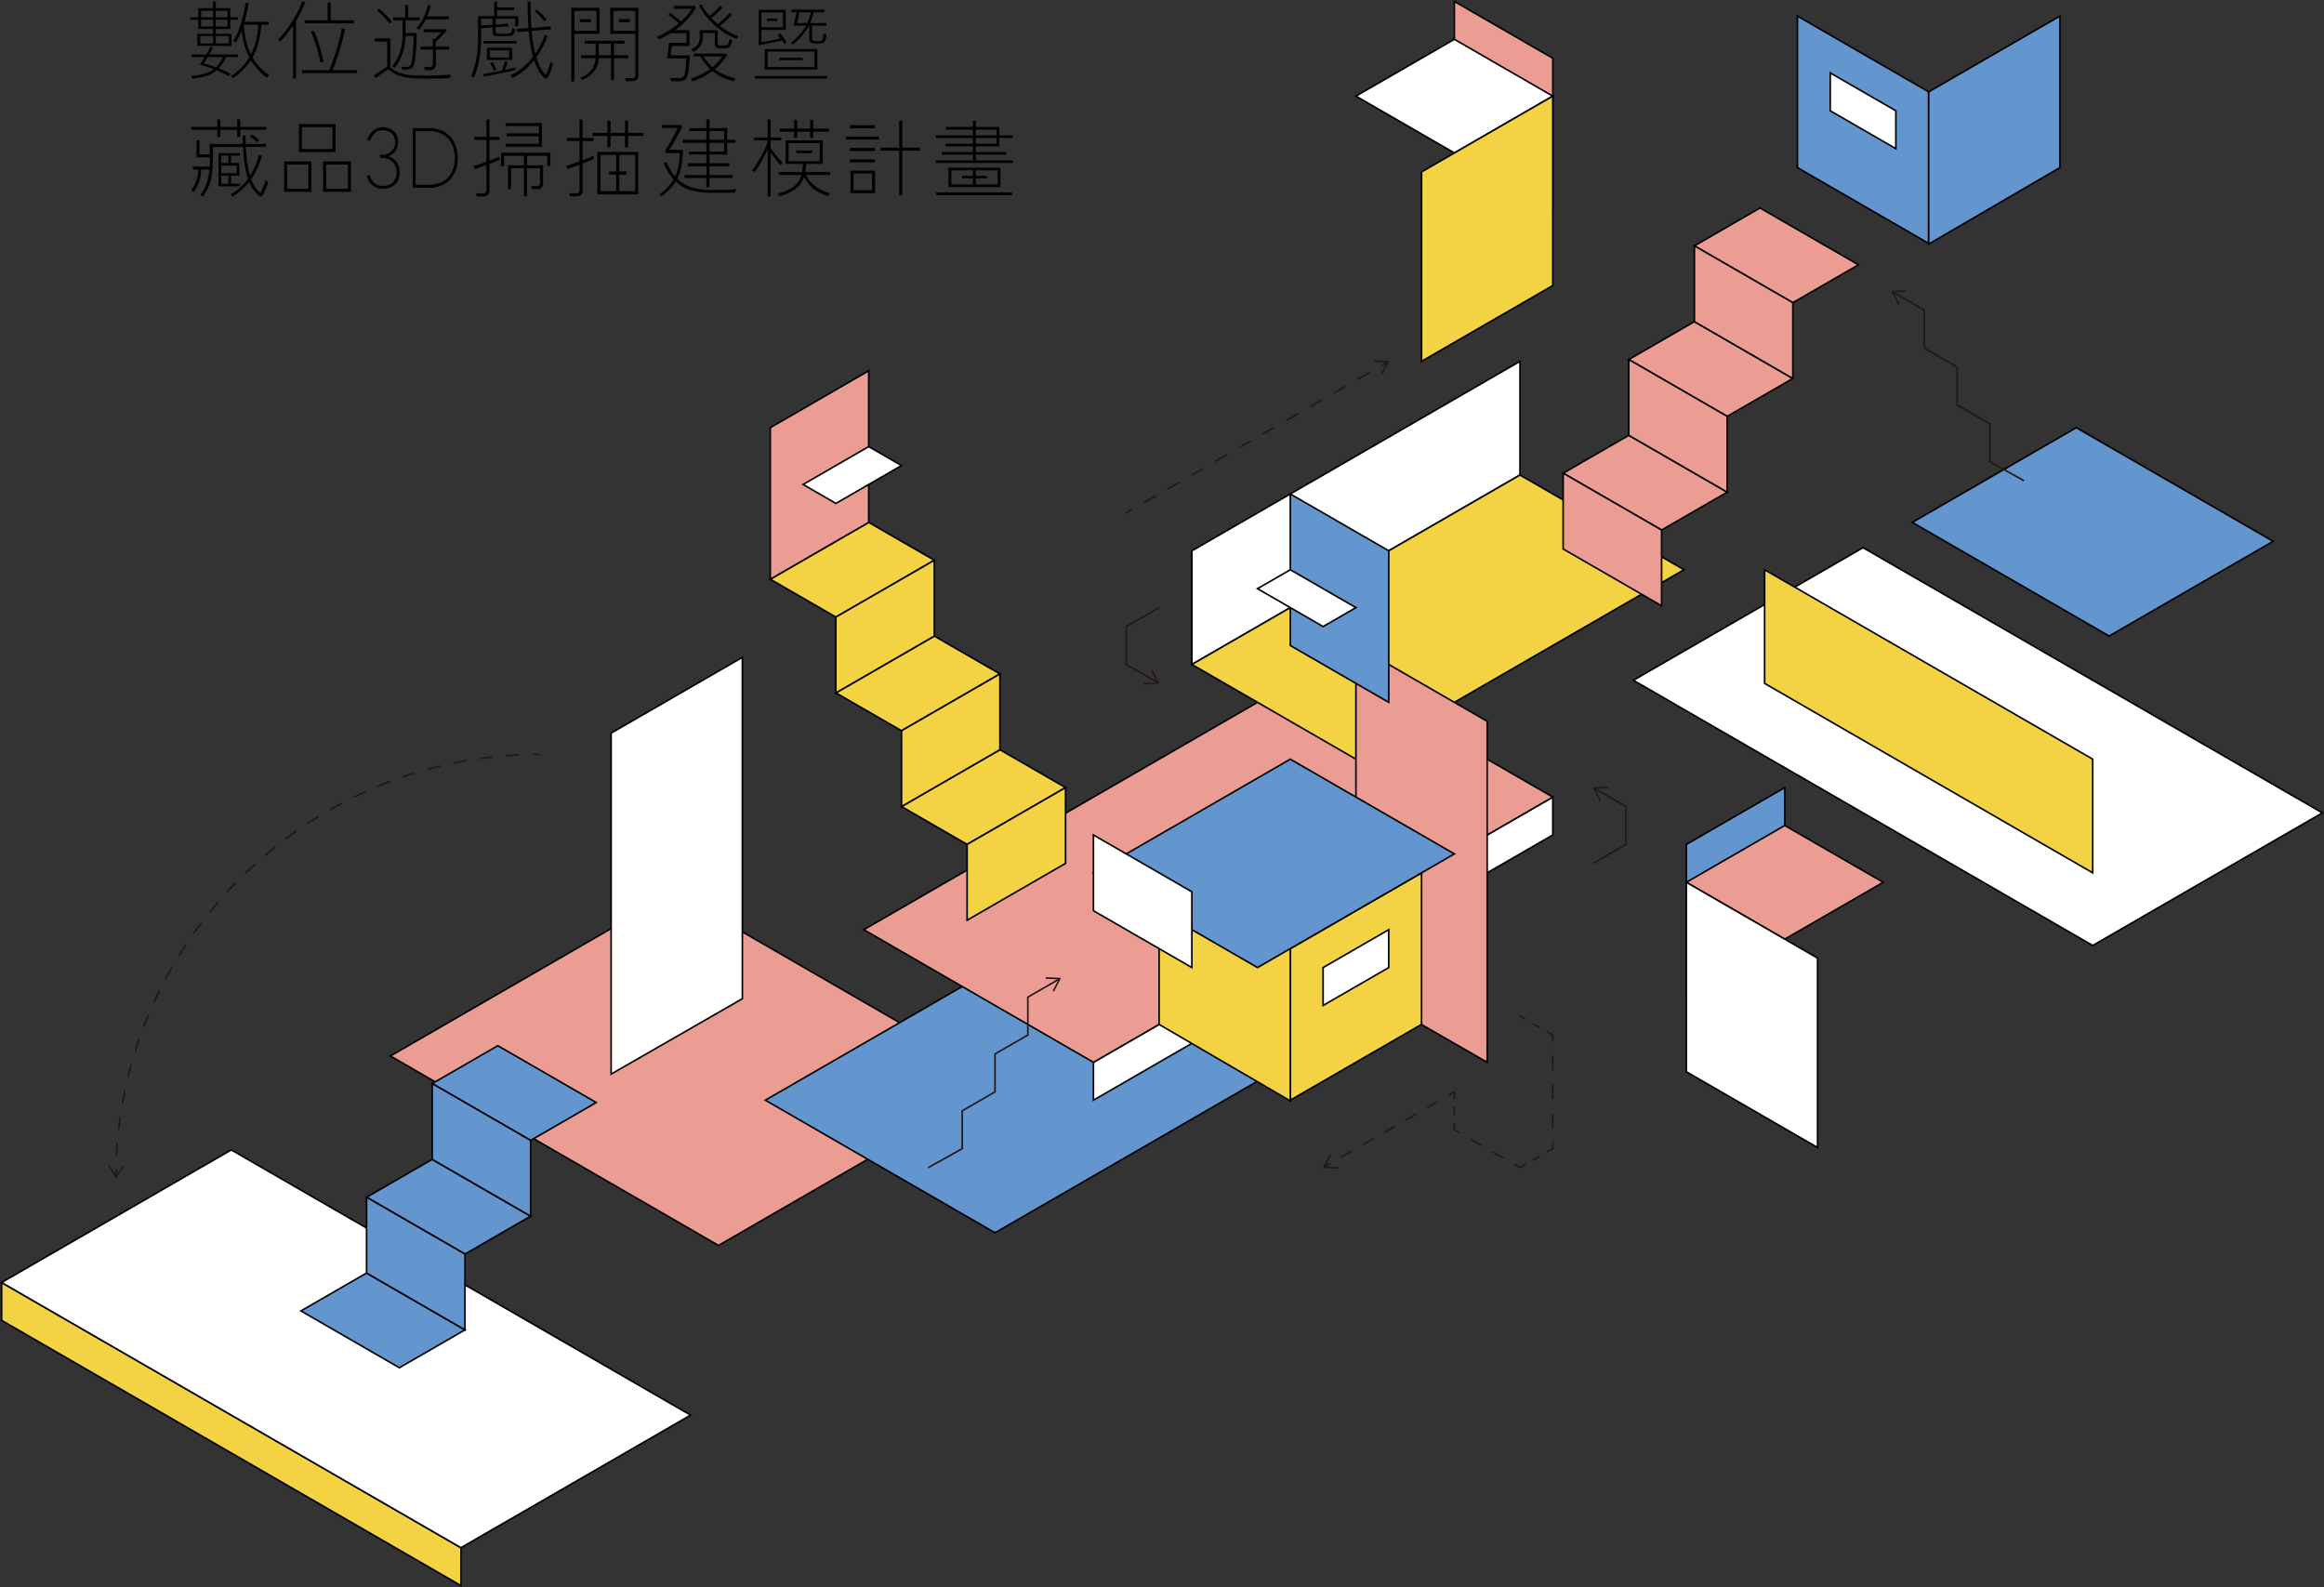 <svg xmlns="http://www.w3.org/2000/svg" viewBox="0 0 1442 984.6"><rect x="0" y="0" width="1442" height="984.6" fill="#333333" stroke="none"/><defs><style>.cls-1{fill:#ec9d93;}.cls-1,.cls-2,.cls-3,.cls-4{stroke:#000;}.cls-1,.cls-10,.cls-11,.cls-12,.cls-13,.cls-2,.cls-3,.cls-4,.cls-5,.cls-6,.cls-8,.cls-9{stroke-miterlimit:10;}.cls-2{fill:#6395ce;}.cls-3{fill:#fff;}.cls-4{fill:#f3d344;}.cls-10,.cls-11,.cls-12,.cls-13,.cls-14,.cls-5,.cls-6,.cls-8,.cls-9{fill:none;}.cls-10,.cls-11,.cls-12,.cls-13,.cls-5,.cls-6,.cls-8,.cls-9{stroke:#231815;}.cls-6{stroke-dasharray:8.51 8.51;}.cls-7{fill:#231815;}.cls-8{stroke-dasharray:5.09 5.09;}.cls-9{stroke-dasharray:8.9 8.9;}.cls-10{stroke-dasharray:7.75 7.75;}.cls-11{stroke-dasharray:5.09 5.09;}.cls-12{stroke-dasharray:7.69 7.69;}.cls-13{stroke-dasharray:8.23 8.23;}</style></defs><g id="圖層_2" data-name="圖層 2"><g id="content"><polygon class="cls-1" points="535.96 671.53 535.96 624.52 474.88 659.78 474.88 706.79 535.96 671.53"/><polygon class="cls-1" points="445.82 772.69 621.71 671.14 418.13 553.61 242.24 655.16 445.82 772.69"/><polygon class="cls-2" points="617.39 764.84 474.88 682.57 759.9 518.02 902.4 600.29 617.39 764.84"/><polygon class="cls-3" points="678.46 659.06 678.46 682.57 963.48 518.02 963.48 494.51 678.46 659.06"/><polygon class="cls-3" points="739.54 412.24 739.54 341.72 943.12 224.18 943.12 294.7 739.54 412.24"/><polygon class="cls-1" points="678.46 659.06 535.96 576.79 820.97 412.24 963.48 494.51 678.46 659.06"/><polygon class="cls-4" points="841.33 471 739.54 412.24 943.12 294.7 1044.91 353.47 841.33 471"/><polygon class="cls-1" points="841.33 400.48 841.33 612.27 922.76 659.06 922.76 447.5 841.33 400.48"/><polygon class="cls-4" points="620.44 465.13 559.37 500.39 600.08 523.89 661.16 488.63 620.44 465.13"/><polygon class="cls-4" points="600.08 523.89 600.08 570.91 661.16 535.65 661.16 488.63 600.08 523.89"/><polygon class="cls-4" points="579.73 394.61 518.65 429.87 559.37 453.37 620.44 418.11 579.73 394.61"/><polygon class="cls-4" points="559.37 453.37 559.37 500.39 620.44 465.13 620.44 418.11 559.37 453.37"/><polygon class="cls-4" points="539.01 324.09 477.94 359.35 518.65 382.85 579.73 347.59 539.01 324.09"/><polygon class="cls-4" points="518.65 382.85 518.65 429.87 579.73 394.61 579.73 347.59 518.65 382.85"/><polygon class="cls-2" points="800.61 306.46 861.69 341.72 861.69 435.74 800.61 400.48 800.61 306.46"/><polygon class="cls-4" points="800.61 682.57 882.05 635.55 882.05 541.52 800.61 588.54 800.61 682.57"/><polygon class="cls-4" points="800.61 588.54 719.18 541.52 719.18 635.55 800.61 683.02 800.61 588.54"/><polygon class="cls-2" points="678.46 541.52 800.61 471 902.4 529.77 780.25 600.29 678.46 541.52"/><polygon class="cls-3" points="861.69 576.79 861.69 600.29 820.97 623.8 820.97 600.29 861.69 576.79"/><polygon class="cls-3" points="780.25 365.22 800.61 353.47 841.33 376.98 820.97 388.73 780.25 365.22"/><polygon class="cls-3" points="678.46 565.03 678.46 518.02 739.54 553.28 739.54 600.29 678.46 565.03"/><polygon class="cls-1" points="963.48 36.13 963.48 130.15 902.4 94.89 902.4 0.87 963.48 36.13"/><polygon class="cls-3" points="902.4 24.37 841.33 59.63 902.4 94.89 963.48 59.63 902.4 24.37"/><polygon class="cls-4" points="882.05 224.18 963.48 177.17 963.48 59.63 882.05 106.65 882.05 224.18"/><line class="cls-5" x1="698.82" y1="318.21" x2="702.39" y2="316.15"/><line class="cls-6" x1="709.76" y1="311.9" x2="853.39" y2="228.97"/><line class="cls-5" x1="857.08" y1="226.84" x2="860.65" y2="224.78"/><path class="cls-7" d="M857.13,232.36a.5.5,0,0,1-.21-.68l3.53-6.78-7.64-.34a.5.5,0,0,1-.48-.52.51.51,0,0,1,.52-.48l8.43.37a.5.5,0,0,1,.42.73l-3.9,7.48a.48.48,0,0,1-.19.21A.51.51,0,0,1,857.13,232.36Z"/><polyline class="cls-5" points="719.18 376.98 698.82 388.73 698.82 412.24 718.14 423.39"/><path class="cls-7" d="M709.82,424.13a.5.5,0,0,1,.48-.52l7.64-.33-3.53-6.79a.49.49,0,0,1,.21-.67.51.51,0,0,1,.68.21l3.89,7.48a.48.48,0,0,1,0,.48.51.51,0,0,1-.41.25l-8.43.37a.5.5,0,0,1-.27-.07A.5.5,0,0,1,709.82,424.13Z"/><polyline class="cls-5" points="988.48 535.65 1008.84 523.89 1008.84 500.39 989.52 489.24"/><path class="cls-7" d="M997.84,488.5a.5.5,0,0,1-.48.52l-7.64.33,3.53,6.78a.5.5,0,0,1-.89.47l-3.89-7.48a.5.5,0,0,1,0-.49.48.48,0,0,1,.41-.24l8.43-.37a.49.49,0,0,1,.27.06A.53.53,0,0,1,997.84,488.5Z"/><line class="cls-5" x1="943.12" y1="630.39" x2="946.69" y2="632.45"/><line class="cls-8" x1="951.1" y1="635" x2="957.71" y2="638.81"/><polyline class="cls-5" points="959.91 640.09 963.48 642.15 963.48 646.27"/><line class="cls-9" x1="963.48" y1="655.16" x2="963.48" y2="704.1"/><polyline class="cls-5" points="963.48 708.55 963.48 712.67 959.91 714.73"/><line class="cls-8" x1="955.5" y1="717.27" x2="948.89" y2="721.09"/><polyline class="cls-5" points="946.69 722.36 943.12 724.42 939.55 722.36"/><line class="cls-10" x1="932.84" y1="718.48" x2="909.33" y2="704.91"/><polyline class="cls-5" points="905.97 702.97 902.4 700.91 902.4 696.79"/><line class="cls-11" x1="902.4" y1="691.7" x2="902.4" y2="684.07"/><polyline class="cls-5" points="902.4 681.53 902.4 677.41 898.84 679.47"/><line class="cls-12" x1="892.18" y1="683.31" x2="828.91" y2="719.84"/><line class="cls-5" x1="825.58" y1="721.76" x2="822.01" y2="723.82"/><path class="cls-7" d="M825.53,716.25a.49.49,0,0,1,.21.67l-3.53,6.79,7.64.33a.5.5,0,0,1,.48.52.51.51,0,0,1-.52.48l-8.43-.37a.5.5,0,0,1-.42-.73l3.9-7.48a.41.41,0,0,1,.19-.2A.46.46,0,0,1,825.53,716.25Z"/><polyline class="cls-5" points="575.9 724.42 597.03 712.67 597.03 689.16 617.39 677.41 617.39 653.9 637.75 642.15 637.75 618.64 657.06 607.49"/><path class="cls-7" d="M653.55,615.06a.5.5,0,0,1-.22-.67l3.54-6.79-7.65-.33a.5.5,0,0,1,0-1l8.42.37a.5.5,0,0,1,.42.25.54.54,0,0,1,0,.48l-3.9,7.48a.52.52,0,0,1-.19.2A.51.51,0,0,1,653.55,615.06Z"/><polygon class="cls-3" points="1298.49 586.6 1441 504.32 1155.98 339.78 1013.48 422.05 1298.49 586.6"/><polygon class="cls-4" points="1298.49 541.52 1298.49 471 1094.91 353.47 1094.91 423.99 1298.49 541.52"/><polygon class="cls-4" points="286.01 960.23 286.01 983.74 1 819.19 1 795.68 286.01 960.23"/><polygon class="cls-3" points="286.01 960.23 428.52 877.96 143.51 713.41 1 795.68 286.01 960.23"/><polygon class="cls-3" points="460.63 407.82 460.63 619.61 379.2 666.39 379.2 454.83 460.63 407.82"/><polygon class="cls-1" points="1010.63 270.07 1071.7 305.33 1030.99 328.84 969.91 293.58 1010.63 270.07"/><polygon class="cls-1" points="1030.99 328.84 1030.99 375.85 969.91 340.59 969.91 293.58 1030.99 328.84"/><polygon class="cls-1" points="1051.35 199.55 1112.42 234.81 1071.7 258.32 1010.63 223.06 1051.35 199.55"/><polygon class="cls-1" points="1071.7 258.32 1071.7 305.33 1010.63 270.07 1010.63 223.06 1071.7 258.32"/><polygon class="cls-1" points="1092.06 129.03 1153.14 164.29 1112.42 187.79 1051.35 152.53 1092.06 129.03"/><polygon class="cls-1" points="1112.42 187.79 1112.42 234.81 1051.35 199.55 1051.35 152.53 1112.42 187.79"/><polygon class="cls-2" points="227.45 789.81 288.52 825.07 247.8 848.57 186.73 813.31 227.45 789.81"/><polygon class="cls-2" points="268.16 719.28 329.24 754.55 288.52 778.05 227.45 742.79 268.16 719.28"/><polygon class="cls-2" points="288.52 778.05 288.52 825.07 227.45 789.81 227.45 742.79 288.52 778.05"/><polygon class="cls-2" points="308.88 648.76 369.95 684.02 329.24 707.53 268.16 672.27 308.88 648.76"/><polygon class="cls-2" points="329.24 707.53 329.24 754.55 268.16 719.28 268.16 672.27 329.24 707.53"/><polygon class="cls-2" points="1410.46 335.84 1288.31 265.32 1186.52 324.09 1308.67 394.61 1410.46 335.84"/><polygon class="cls-2" points="1196.7 151.01 1115.27 103.99 1115.27 9.96 1196.7 56.98 1196.7 151.01"/><polygon class="cls-2" points="1196.7 56.98 1278.13 9.96 1278.13 103.99 1196.7 151.46 1196.7 56.98"/><polygon class="cls-3" points="1135.63 45.23 1135.63 68.73 1176.34 92.24 1176.34 68.73 1135.63 45.23"/><polygon class="cls-1" points="539.01 230.06 477.94 265.32 477.94 359.35 539.01 324.09 539.01 230.06"/><polygon class="cls-3" points="559.37 288.83 539.01 277.07 498.29 300.58 518.65 312.33 559.37 288.83"/><polygon class="cls-2" points="1046.34 523.89 1046.34 617.92 1107.41 582.66 1107.41 488.63 1046.34 523.89"/><polygon class="cls-1" points="1107.41 512.14 1168.48 547.4 1107.41 582.66 1046.34 547.4 1107.41 512.14"/><polygon class="cls-3" points="1127.77 711.95 1046.34 664.94 1046.34 547.4 1127.77 594.42 1127.77 711.95"/><polyline class="cls-5" points="1255.84 298.24 1234.71 286.49 1234.71 262.98 1214.35 251.23 1214.35 227.72 1193.99 215.97 1193.99 192.46 1174.68 181.31"/><path class="cls-7" d="M1183,180.57a.5.5,0,0,1-.48.52l-7.64.33,3.53,6.79a.5.5,0,0,1-.21.67.51.51,0,0,1-.68-.21l-3.89-7.48a.48.48,0,0,1,0-.48.49.49,0,0,1,.41-.25l8.42-.37a.53.53,0,0,1,.28.07A.5.5,0,0,1,1183,180.57Z"/><path class="cls-5" d="M72,729.61c0-1.38,0-2.75,0-4.12"/><path class="cls-13" d="M72.29,717.26c6.91-136.12,117.4-244.9,254.21-249.11"/><path class="cls-5" d="M330.62,468.05c1.37,0,2.74,0,4.12,0"/><path class="cls-7" d="M77,722.9a.51.51,0,0,0-.7.13L72,729.38,68,722.83a.49.49,0,0,0-.69-.17.5.5,0,0,0-.17.68l4.35,7.23a.51.51,0,0,0,.42.24.47.47,0,0,0,.42-.22l4.71-7a.43.43,0,0,0,.09-.26A.5.5,0,0,0,77,722.9Z"/><path d="M122.45,28.44V21h9.7V18H123V12.2h-4.85V10.72H123V5.08h9.17V1h1.74V5.08h9v5.64h4.64V12.2H142.9V18h-9V21h9.75v7.49Zm-3.22,20.29-.52-1.68a32.55,32.55,0,0,0,8-1.27,20.1,20.1,0,0,0,5.9-2.84c-1.3-.5-2.67-1-4.11-1.45s-3-.94-4.64-1.4c.49-.63,1-1.35,1.53-2.16s1.06-1.65,1.58-2.53h-8.22V33.82h9.17a43.23,43.23,0,0,0,2.53-4.8l1.69.58c-.28.56-.63,1.21-1,1.95s-.82,1.49-1.24,2.27h17.77V35.4h-7.43a25.09,25.09,0,0,1-4.48,7c1.26.49,2.49,1,3.68,1.55s2.38,1.14,3.54,1.77l-1.11,1.53c-1.19-.71-2.41-1.35-3.64-1.93s-2.49-1.15-3.79-1.71a18.65,18.65,0,0,1-6.22,3.45A37.14,37.14,0,0,1,119.23,48.73Zm5-21.77h8V22.38h-8Zm.53-16.24h7.43v-4h-7.43Zm0,5.75h7.43V12.2h-7.43ZM134,41.77a19.11,19.11,0,0,0,4.37-6.37h-9.44c-.45.77-.89,1.49-1.31,2.16s-.79,1.25-1.11,1.74c1.33.38,2.63.78,3.87,1.18S132.84,41.32,134,41.77Zm-.11-31.05h7.27v-4h-7.27Zm0,5.75h7.27V12.2h-7.27Zm0,10.49H142V22.38h-8.07Zm10.75,21.51-1.26-1.42a34.25,34.25,0,0,0,6.54-5.22,33.25,33.25,0,0,0,4.74-6.22,41.22,41.22,0,0,1-3.11-8A51.51,51.51,0,0,1,150,18.79c-.49,1.3-1,2.57-1.64,3.8s-1.24,2.46-2,3.69l-1.63-.9a39.9,39.9,0,0,0,3.74-7.8A76.92,76.92,0,0,0,151,9.12q1-4.2,1.45-7.57l1.74.32q-.48,3-1.08,5.93t-1.45,5.72h15v1.84h-4.53a60.78,60.78,0,0,1-1.74,11.05,39.16,39.16,0,0,1-3.69,9.2,32.74,32.74,0,0,0,4.48,6.09,31.28,31.28,0,0,0,5.8,4.87l-1.37,1.69A40.39,40.39,0,0,1,160,43.15a37.8,37.8,0,0,1-4.32-5.8A39.42,39.42,0,0,1,144.64,48.47Zm11.08-14.76a36.56,36.56,0,0,0,3.21-8.83,57.88,57.88,0,0,0,1.32-9.52h-9A51.24,51.24,0,0,0,152.6,25,41.21,41.21,0,0,0,155.72,33.71Z"/><path d="M181.79,48.73V15.84q-1.95,2.89-4,5.51a41.27,41.27,0,0,1-4,4.45,6.7,6.7,0,0,0-.66-.66,5,5,0,0,0-.71-.55,28.76,28.76,0,0,0,3.45-3.69c1.22-1.51,2.43-3.16,3.64-4.93s2.35-3.59,3.43-5.43,2-3.6,2.79-5.27a28.23,28.23,0,0,0,1.71-4.4l1.9.68a52.9,52.9,0,0,1-2.42,5.51q-1.49,2.93-3.22,5.83V48.73Zm5.59-3.32v-1.9h16.93q1.51-3.69,3.05-8.17t2.77-9.12q1.25-4.63,1.92-8.7l2.06.48q-.59,3-1.45,6.3t-1.92,6.77c-.71,2.29-1.43,4.49-2.17,6.62s-1.45,4.07-2.16,5.82H221.6v1.9ZM189,14.47v-1.9h14.29v-11h1.9v11h14.44v1.9Zm9.86,24.35q-1.15-5.48-2.61-10.28a69.56,69.56,0,0,0-3.29-8.85l1.84-.64q1.8,4.27,3.32,9.2t2.59,10.1Z"/><path d="M262.76,48.73a77.28,77.28,0,0,1-9.14-.47,26.51,26.51,0,0,1-7.07-1.77,19.15,19.15,0,0,1-5.61-3.61c-.57.42-1.36,1-2.37,1.66s-2,1.39-3,2.11-1.8,1.33-2.4,1.82l-1.21-1.84,2.43-1.43c1.05-.63,2.13-1.3,3.24-2s2-1.3,2.61-1.79V25.75h-7.8V23.8h9.75v18A20.54,20.54,0,0,0,247.5,45a24.21,24.21,0,0,0,6.43,1.5,82.16,82.16,0,0,0,8.83.4q5.64,0,9.6-.19c2.63-.12,5.06-.25,7.27-.39l-.58,2.11Q275,48.74,262.76,48.73Zm-21-34a30.45,30.45,0,0,0-2.22-2.77c-.91-1-1.86-2-2.84-3a23.61,23.61,0,0,0-2.74-2.35l1.31-1.16a31.4,31.4,0,0,1,2.82,2.45c1,1,2,1.93,2.88,2.9s1.66,1.84,2.26,2.61Zm7.8,28.52a3.69,3.69,0,0,0-.26-.92c-.14-.34-.25-.61-.32-.82h2.48a6.72,6.72,0,0,0,2.4-.32,2,2,0,0,0,1.1-1.21,13.6,13.6,0,0,0,.61-2.53c.17-.95.34-2.28.5-4s.3-3.55.42-5.54.19-3.84.19-5.56h-5.06a36.16,36.16,0,0,1-2.09,11.47,26.32,26.32,0,0,1-4.77,8.35l-1.42-1.21A25.88,25.88,0,0,0,248,32.87a35.29,35.29,0,0,0,1.76-12.08V12.62h-5.8V10.83h7.43V3.08h1.9v7.75h7.12v1.79h-8.75v7.91h6.9q0,3.27-.18,6.59c-.12,2.21-.27,4.24-.45,6.06s-.35,3.31-.52,4.43a12.78,12.78,0,0,1-1,3.43,3.33,3.33,0,0,1-1.79,1.68,8.88,8.88,0,0,1-3.25.48ZM260,18.53l-1.53-1.11a22,22,0,0,0,3.06-4.11A35.29,35.29,0,0,0,264,8.17a29.71,29.71,0,0,0,1.53-5.09l1.74.42c-.24,1.06-.55,2.15-.92,3.3s-.8,2.27-1.29,3.4h13.39V12H264.19A36.52,36.52,0,0,1,260,18.53Zm3.64,24.93a5.23,5.23,0,0,0-.27-1c-.14-.39-.24-.69-.31-.9h3.42a2.37,2.37,0,0,0,1.64-.44,2,2,0,0,0,.47-1.45V30.76H261V28.91h7.54V24.22h1.16c.56-.49,1.25-1.17,2.06-2s1.49-1.61,2.05-2.24h-11V18.16h13.87l.63.63q-.84,1-2.13,2.37c-.86.92-1.72,1.79-2.56,2.64s-1.56,1.54-2.16,2.11v3h8.22v1.85h-8.22v8.91a3.86,3.86,0,0,1-.95,2.84,4.16,4.16,0,0,1-3.06,1Z"/><path d="M294,48.11l-1.74-.89a45.47,45.47,0,0,0,3.17-10.12,74.32,74.32,0,0,0,1.21-14.55V10h10V1h1.9V4.62H319V6.26H308.52V10h13.07v6.22h-1.9V11.58H307.57v3.64l7.64-.53.11,1.69-7.75.47v2.48a1.54,1.54,0,0,0,.37,1.24,3.28,3.28,0,0,0,1.74.29h4.48a8.06,8.06,0,0,0,2.13-.21,1.65,1.65,0,0,0,1.06-1,10.31,10.31,0,0,0,.6-2.29l1.74.95a8,8,0,0,1-1,2.82,2.65,2.65,0,0,1-1.6,1.11,13.15,13.15,0,0,1-2.75.23h-4.85c-1.68,0-2.74-.2-3.16-.6a3.39,3.39,0,0,1-.63-2.4V17l-7.17.48v5.06a78.89,78.89,0,0,1-1.21,14.73A47.41,47.41,0,0,1,294,48.11ZM298.5,15.8l7.17-.48V11.58H298.5Zm1.79,31.73L299.76,46l5.17-1c2.14-.4,4.31-.83,6.48-1.29.25-.6.54-1.43.87-2.48s.68-2.11,1-3.16l1.74.42a34.75,34.75,0,0,1-1.84,4.85l3.66-.79c1.14-.25,2.14-.49,3-.74v1.69c-1.2.31-2.65.66-4.35,1s-3.49.73-5.35,1.1l-5.38,1.06C303.05,47.05,301.56,47.32,300.29,47.53ZM299.92,27V25.39h20.56V27Zm2.22,10.17V29.61h15.65V37.2Zm4.37,6.7c-.31-.71-.7-1.5-1.16-2.38A21.91,21.91,0,0,0,304,39.2l1.64-.73q.57.95,1.29,2.37a22.13,22.13,0,0,1,1,2.32ZM304,35.67H315.9V31.19H304Zm14.08,12.71-1.21-1.69a38.05,38.05,0,0,0,7.67-5,41.15,41.15,0,0,0,6.14-6.46A72.26,72.26,0,0,1,329.15,28q-.66-4-1.08-8.7l-7.17.52L320.74,18l7.18-.58c-.18-2.42-.31-5-.4-7.75S327.39,4,327.39.93h1.79q0,4.59.16,8.67c.1,2.73.24,5.3.42,7.73l12-.95.16,1.84-12,.9a86,86,0,0,0,2.21,14.18,47.92,47.92,0,0,0,3.37-5.77,49.89,49.89,0,0,0,2.53-6l1.74.85a65.56,65.56,0,0,1-3.11,6.93,48.88,48.88,0,0,1-3.9,6.3,32.75,32.75,0,0,0,2.61,6.4,21.08,21.08,0,0,0,3.3,4.56,28.68,28.68,0,0,0,1.66-3.85,33.4,33.4,0,0,0,1.18-4.11l1.64.69c-.18.81-.43,1.75-.77,2.82s-.72,2.14-1.16,3.21a14.63,14.63,0,0,1-1.5,2.82c-.56.81-1.26.83-2.11.06a19.92,19.92,0,0,1-3.42-4.54,35.65,35.65,0,0,1-2.75-6.32,46.4,46.4,0,0,1-5.95,6.11A40.09,40.09,0,0,1,318.11,48.38Zm19.61-35.06a31.46,31.46,0,0,0-2.56-3.11,25.89,25.89,0,0,0-3.24-3l1.21-1.27a38.38,38.38,0,0,1,3.27,3,34.28,34.28,0,0,1,2.69,3Z"/><path d="M416.45,50.34a5.23,5.23,0,0,0-.27-1c-.14-.39-.24-.68-.31-.89h5.43a4.56,4.56,0,0,0,2.29-.53,3.48,3.48,0,0,0,1.35-2.37,20,20,0,0,0,.44-2.69c.13-1.13.23-2.29.32-3.48s.17-2.23.24-3.11h-12l1.21-9.65h10.75v-6H416c-1.16.7-2.33,1.38-3.53,2S410,23.9,408.8,24.46l-1.1-1.64a57.31,57.31,0,0,0,7.11-3.74,53.17,53.17,0,0,0,6.33-4.53,34,34,0,0,0-3.16-2.8c-1.13-.87-2.25-1.68-3.38-2.42L415.76,8q1.69,1.11,3.48,2.53t3.27,2.8a41.18,41.18,0,0,0,3.82-3.91,30.81,30.81,0,0,0,2.93-4H418V3.63H431.1l.9.74a34.09,34.09,0,0,1-5.54,7.7,50.93,50.93,0,0,1-7.64,6.64h9v9.81h-11l-.64,5.85H428c0,1.09-.11,2.35-.23,3.8s-.26,2.82-.4,4.16-.3,2.44-.47,3.32a6.59,6.59,0,0,1-1.66,3.72,6.11,6.11,0,0,1-3.93,1Zm13.23.16-.95-1.79a40.5,40.5,0,0,0,6.43-2.58,41,41,0,0,0,5.49-3.33,36.34,36.34,0,0,1-3.27-3.61A35,35,0,0,1,434.53,35h-3.95V33.26h19.77l.89.79a38.38,38.38,0,0,1-3.48,4.75,33.53,33.53,0,0,1-4.22,4.11,27.9,27.9,0,0,0,5.65,3.35,37.93,37.93,0,0,0,7,2.29l-.9,1.85A37.16,37.16,0,0,1,448,47.81a29.52,29.52,0,0,1-5.91-3.74,40.74,40.74,0,0,1-5.8,3.61A49.79,49.79,0,0,1,429.68,50.5Zm.53-18.34-1.27-1.64a9.32,9.32,0,0,0,4.25-3.32,9.42,9.42,0,0,0,1-4.69V18.77h11.13v8.06a1.18,1.18,0,0,0,.5,1.13,4.36,4.36,0,0,0,2,.29,12.77,12.77,0,0,0,3-.23A1.69,1.69,0,0,0,452,26.88a18,18,0,0,0,.63-2.79,4.14,4.14,0,0,0,.79.5l.85.4a9.47,9.47,0,0,1-.95,3.34,2.77,2.77,0,0,1-1.74,1.37,11.74,11.74,0,0,1-2.95.29h-1.16a5.72,5.72,0,0,1-3.09-.58,2.55,2.55,0,0,1-.82-2.21V20.51h-7.43v2A11.12,11.12,0,0,1,434.82,28,11.3,11.3,0,0,1,430.21,32.16Zm26.83-8a41.34,41.34,0,0,1-9.51-5.2,48.14,48.14,0,0,1-8-7.25,43,43,0,0,1-5.8-8.27l1.53-.74a40.1,40.1,0,0,0,5,7.17,36.35,36.35,0,0,0,3.53-3.06Q445.7,5,447.08,3.53l1.32,1.16a40,40,0,0,1-3.46,3.43q-1.81,1.58-3.56,3c.6.67,1.24,1.34,1.93,2s1.38,1.31,2.08,1.9c.74-.59,1.56-1.31,2.48-2.13s1.82-1.68,2.71-2.56,1.64-1.65,2.24-2.32l1.32,1.21a38.77,38.77,0,0,1-3.64,3.59q-2.06,1.78-3.79,3.27a44.86,44.86,0,0,0,5.51,3.69,31.55,31.55,0,0,0,5.93,2.63ZM442.12,41.7a29.88,29.88,0,0,0,6.12-6.7H436.48a36.64,36.64,0,0,0,2.61,3.59A27,27,0,0,0,442.12,41.7Z"/><path d="M134.84,85V80.54H118.65V78.75h16.19V74.06h1.9v4.69h10.43V74.06h1.9v4.69h16.24v1.79H149.07V85h-1.9V80.54H136.74V85Zm9.33,37-1-1.53a33.12,33.12,0,0,0,6-4.24,34.8,34.8,0,0,0,4.77-5.3,47.4,47.4,0,0,1-2.13-9c-.48-3.33-.81-6.9-1-10.73H132.1v7.64a68.89,68.89,0,0,1-.53,8.91,31.23,31.23,0,0,1-1.87,7.43,30,30,0,0,1-3.77,6.75l-1.58-1.1a24.71,24.71,0,0,0,4-7.49,36.75,36.75,0,0,0,1.61-8.12h-5.11a26,26,0,0,1-1.16,7,24.82,24.82,0,0,1-3.54,6.86l-1.53-1.06a22.64,22.64,0,0,0,3.3-6.22,24.41,24.41,0,0,0,1.19-6.59h-3.43v-1.9h10.38c.07-.73.11-1.47.11-2.21V97.63H122V87.08h1.74v8.65h6.43V89.3h20.45c0-.85-.05-1.71-.05-2.59V84.08h1.85v2.63c0,.88,0,1.74.05,2.59h12.44v1.79H152.55a96.63,96.63,0,0,0,.85,9.78,52.93,52.93,0,0,0,1.73,8.09,38.35,38.35,0,0,0,3.22-6.09A54.47,54.47,0,0,0,160.72,96l1.85.63a63.25,63.25,0,0,1-2.9,7.78,42.17,42.17,0,0,1-3.8,6.72,19.16,19.16,0,0,0,5.8,8.65c.35-.64.73-1.43,1.14-2.38s.79-1.92,1.16-2.92.65-1.87.86-2.61l1.64,1.11c-.25.77-.58,1.67-1,2.71s-.85,2-1.29,3-.84,1.79-1.19,2.43a1.39,1.39,0,0,1-1.05.74,1.86,1.86,0,0,1-1.27-.43,21.32,21.32,0,0,1-6.06-8.59,40.63,40.63,0,0,1-4.61,4.88A35.47,35.47,0,0,1,144.17,121.93Zm-8.59-6.38V95h13.23v1.58h-5.43v4.53h5.11V109h-5.11v5h5.69v1.58Zm1.63-14.45h4.54V96.57h-4.54Zm0,6.28h9.65v-4.69h-9.65Zm0,6.59h4.54v-5h-4.54Zm22.41-25.73c-.53-.53-1.2-1.11-2-1.77A25.28,25.28,0,0,0,155,84.66l1.05-1.32A19.55,19.55,0,0,1,158.69,85a18.59,18.59,0,0,1,2.14,1.82Z"/><path d="M176.29,119V100.18h16.92V119Zm1.89-1.9h13.13v-15H178.18Zm7.28-22.72V77h22.72V94.38Zm1.9-1.89h18.92V78.88H187.36ZM200.48,119V100.18h17.24V119Zm1.9-1.9h13.44v-15H202.38Z"/><path d="M237.34,117.08a9.25,9.25,0,0,1-6.32-2.27,11,11,0,0,1-3.48-5.69l1.74-.63a9.75,9.75,0,0,0,2.84,4.85,7.41,7.41,0,0,0,5.22,2q4.28,0,6.54-2.24a9.86,9.86,0,0,0,1-11.08,8.5,8.5,0,0,0-3.35-3,10.38,10.38,0,0,0-4.8-1.08h-1V96h1a8.58,8.58,0,0,0,6.17-2.16,7.56,7.56,0,0,0,2.27-5.74A7.21,7.21,0,0,0,244.09,84a6.71,6.71,0,0,0-2.9-2.4,9.37,9.37,0,0,0-3.85-.79,6.59,6.59,0,0,0-4.87,1.92,11.42,11.42,0,0,0-2.82,4.66l-1.74-.68a11.7,11.7,0,0,1,3.92-5.8,9.07,9.07,0,0,1,5.51-2,10.08,10.08,0,0,1,6.94,2.42A8.7,8.7,0,0,1,247,88.14a9.6,9.6,0,0,1-1.55,5.4,8.81,8.81,0,0,1-4.35,3.4,9.92,9.92,0,0,1,6.9,9.7,12.44,12.44,0,0,1-1.08,5.22,8.42,8.42,0,0,1-3.43,3.79A11.7,11.7,0,0,1,237.34,117.08Z"/><path d="M256.08,116.45V79.54h10.07a19.24,19.24,0,0,1,8.25,1.61,15.43,15.43,0,0,1,5.53,4.27,17.17,17.17,0,0,1,3.11,6,22.92,22.92,0,0,1,0,13.26,17.21,17.21,0,0,1-3.11,5.93,15.43,15.43,0,0,1-5.53,4.27,19.24,19.24,0,0,1-8.25,1.61Zm1.79-1.85h8.28a17.64,17.64,0,0,0,7.48-1.42,13.46,13.46,0,0,0,5-3.83,15.27,15.27,0,0,0,2.74-5.35,21.92,21.92,0,0,0,0-12,15.45,15.45,0,0,0-2.74-5.35,13.72,13.72,0,0,0-5-3.85,17.47,17.47,0,0,0-7.48-1.45h-8.28Z"/><path d="M295.84,121.8a5.76,5.76,0,0,0-.24-1c-.12-.37-.22-.66-.29-.87h4.43a2.28,2.28,0,0,0,1.58-.45,1.94,1.94,0,0,0,.47-1.45V102.34q-2.37.9-4.42,1.61l-2.85,1-.69-2c.81-.21,1.94-.55,3.4-1s3-1,4.56-1.56V86.79h-7.48v-1.9h7.48V74.14h1.9V84.89h6.12v1.9h-6.12V99.66l3.56-1.38q1.67-.63,2.61-1v1.9l-2.53,1.08c-1.13.47-2.34,1-3.64,1.45v16.39q0,3.75-3.95,3.75Zm29.26,0v-17.4h-8v13h-1.89V102.55h9.86v-5.9H312.76v6.43h-1.9V94.75h30.63v8.12h-1.9V96.65H327v5.9h10v11a3.94,3.94,0,0,1-.93,2.85,4.09,4.09,0,0,1-3,.95h-3a5.12,5.12,0,0,0-.27-1c-.14-.38-.24-.68-.31-.89H333a2.26,2.26,0,0,0,1.61-.45,2,2,0,0,0,.45-1.45v-9.07H327v17.4ZM313.71,91.06v-1.9h20.66V84.63h-20v-1.9h20V78.2H313.71V76.3h22.56V91.06Z"/><path d="M410.46,121.87l-1.31-1.42a27,27,0,0,0,4.93-4,26.47,26.47,0,0,0,3.82-5.12,32.17,32.17,0,0,1-3.24-4.48,37.81,37.81,0,0,1-2.77-5.59l1.74-.74a34.27,34.27,0,0,0,5.22,9,29.3,29.3,0,0,0,2.16-6.65,39.89,39.89,0,0,0,.73-7.9h-8.9V93.09a31,31,0,0,0,1.79-2.69c.7-1.16,1.43-2.42,2.19-3.79s1.46-2.69,2.13-4,1.2-2.32,1.58-3.16h-9.8v-1.9h11.91l.74.85c-.42.94-1,2.11-1.71,3.5s-1.5,2.81-2.32,4.27-1.6,2.8-2.32,4-1.29,2.17-1.72,2.8h8.33a52.53,52.53,0,0,1-.87,10.23,30.86,30.86,0,0,1-2.55,7.69,22,22,0,0,0,8.88,5.3,40.68,40.68,0,0,0,12.36,1.66q5.64,0,9.36-.1t5.88-.32l-.58,2c-1.13.07-2.83.13-5.12.16s-5.46,0-9.54,0a45.69,45.69,0,0,1-12.76-1.58,22.37,22.37,0,0,1-9.43-5.43,25.76,25.76,0,0,1-3.85,4.9A45.84,45.84,0,0,1,410.46,121.87Zm27.84-5.74v-5.69H424.8v-1.9h13.5v-5.38H426.7v-1.9h11.6V95.89H427.49V94H438.3V88.61H423.54v-1.9H438.3V81.34H427.7v-1.9h10.6V74.11h1.9v5.33h11v7.27h5v1.9h-5v7.28h-11v5.37h12.39v1.9H440.2v5.38h14.44v1.9H440.2v5.69Zm1.9-29.42h9.12V81.34H440.2Zm0,7.28h9.12V88.61H440.2Z"/><path d="M524.83,86.58v-1.9h20.45v1.9Zm2.53-7v-1.9h15.5v1.9Zm0,14.13V91.8h15.5v1.9Zm0,7.06v-1.9h15.5v1.9Zm.37,19.09v-14H543v14Zm1.9-1.9h11.49V107.72H529.63Zm28.31,3.27V93.49H546.39v-1.9h11.55V74.77h1.89V91.59h11v1.9h-11v27.73Z"/><rect x="580.88" y="119.34" width="47.08" height="1.74"/><path d="M588.52,104v12.08h32.21V104Zm15.18,5.06H597v1.59h6.69v3.79H590.31v-8.8H603.7ZM619,107.69v6.75H605.5v-3.79h6.8v-1.59h-6.8v-3.42H619Z"/><path d="M605.5,99.47V95.94h18.76V94.3H605.5V90.77h14.55V85.61h8.27V84h-8.27V78.8H605.5V74.9h-1.8v3.9H586.83v1.64H603.7V84H580.77v1.64H603.7v3.53H586.62v1.63H603.7V94.3H584.3v1.64h19.4v3.53h-23v1.63h47.76V99.47Zm0-19h12.81V84H605.5Zm0,5.17h12.81v3.53H605.5Z"/><path d="M485.65,101a29.1,29.1,0,0,1-2.5-2.63q-1.45-1.7-2.83-3.51t-2.16-3V87.05h6.65V85.32h-6.65V74.14h-1.89V85.32h-8.33v1.73h8.33v1c-.43,1.26-1,2.68-1.69,4.24s-1.5,3.16-2.4,4.8-1.83,3.2-2.79,4.72a37.24,37.24,0,0,1-2.88,4l1.64,1a60,60,0,0,0,4.37-6.72,58.73,58.73,0,0,0,3.75-7.77v29.52h1.89V94.44c.56.91,1.21,1.86,1.93,2.84s1.45,1.93,2.19,2.82a27.3,27.3,0,0,0,2,2.24Z"/><polygon points="492.77 85.53 494.66 85.53 494.66 81.68 502.68 81.68 502.68 85.53 504.57 85.53 504.57 81.68 514.33 81.68 514.33 79.78 504.57 79.78 504.57 74.35 502.68 74.35 502.68 79.78 494.66 79.78 494.66 74.35 492.77 74.35 492.77 79.78 483.86 79.78 483.86 81.68 492.77 81.68 492.77 85.53"/><path d="M515,106.72H499.62a25,25,0,0,0,.47-5.06h10.39V87.11h-23v14.55h10.7c0,.91-.08,1.79-.15,2.63a20,20,0,0,1-.37,2.43h-14.5v1.84h14.07a13.73,13.73,0,0,1-4.92,7.33,25,25,0,0,1-9.52,4.06l.79,1.79a32.54,32.54,0,0,0,9.73-4.35,14.81,14.81,0,0,0,5.61-7.72,21.26,21.26,0,0,0,5.8,7.41,23.73,23.73,0,0,0,9.23,4.56l.89-1.79a26.43,26.43,0,0,1-8.41-3.88,19,19,0,0,1-6.24-7.41H515ZM494.15,100h-4.81V88.79h19.24V100H494.15Z"/><rect x="494.15" y="93.38" width="9.62" height="1.69"/><path d="M378.69,4.85V21h15.55V46.55a1.9,1.9,0,0,1-.47,1.45,2.26,2.26,0,0,1-1.58.45h-4.43c.07.21.17.5.29.89a6.72,6.72,0,0,1,.24,1h3.85a4,4,0,0,0,3.05-1,3.9,3.9,0,0,0,.95-2.77V4.85Zm15.55,7h0v1.9h0v5.32H380.59V6.75h13.65Z"/><rect x="384" y="11.86" width="6.83" height="1.9"/><rect x="359.81" y="11.86" width="6.83" height="1.9"/><path d="M372,4.85H354.49V50.5h1.9V21H372Zm-1.9,7v7.21H356.39V6.75h13.66Z"/><path d="M389.76,34.26H381V27.15h6.48v-1.9H362.77v1.9h6.86v7.11h-9.07v1.9h9q-.79,9-9.49,12l1.16,1.37a17.53,17.53,0,0,0,7.22-5.06,14.66,14.66,0,0,0,3.06-8.33h7.59v13.5H381V36.16h8.8Zm-10.7,0h-7.54V27.15h7.54Z"/><path d="M353.68,121.82a4.66,4.66,0,0,0-.27-1c-.14-.37-.24-.66-.31-.87h4.43a2.28,2.28,0,0,0,1.58-.45,1.94,1.94,0,0,0,.47-1.45V102.21c-1.69.63-3.25,1.21-4.69,1.71l-2.9,1-.68-2c.8-.21,2-.57,3.5-1.08s3.12-1.06,4.77-1.66V87.45h-7.8v-1.9h7.8V74.17h1.9V85.55h6.8v1.9h-6.8v12c1.51-.56,2.9-1.1,4.16-1.61s2.18-.9,2.75-1.18v1.89c-.46.25-1.34.65-2.64,1.19s-2.72,1.12-4.27,1.71v16.61q0,3.73-4,3.74Z"/><polygon points="376.93 91.46 376.93 84.34 367.65 84.34 367.65 82.44 376.93 82.44 376.93 74.85 378.82 74.85 378.82 82.44 387.84 82.44 387.84 74.85 389.74 74.85 389.74 82.44 399.33 82.44 399.33 84.34 389.74 84.34 389.74 91.46 387.84 91.46 387.84 84.34 378.82 84.34 378.82 91.46 376.93 91.46"/><line class="cls-14" x1="372.55" y1="106.43" x2="372.55" y2="109.99"/><path d="M370.65,94.25V120.5H396V94.25Zm11.7,12.18h-4.41v1.9h4.41v10.28h-9.8V96.15h9.8Zm11.76,0v12.18h-9.86V108.33h4.47v-1.9h-4.47V96.15h9.86Z"/><rect x="468.41" y="47.2" width="44.7" height="1.54"/><path d="M490.73,26.5l1.19,1.2a41.38,41.38,0,0,0,9.39-10.54l.82-1.36v8.48a2.55,2.55,0,0,0,1.67,2.49,14,14,0,0,0,3.3.21c2.43,0,3.39-.25,3.77-.47a3.16,3.16,0,0,0,1.28-1.5,10.07,10.07,0,0,0,.5-3.64l-1.74-.53a10.38,10.38,0,0,1-.21,2.55,2.56,2.56,0,0,1-1,1.73,5.09,5.09,0,0,1-2.61.38,4.6,4.6,0,0,1-2.53-.45,1.64,1.64,0,0,1-.69-1.43V15.94h8.85V14.35h-10l.24-.6c.46-1.17,1.08-3.07,1.89-5.81l.1-.31h6.53V6H491.06V7.63h3.18l-1.86,8.31h7.78l-.41.67A35.4,35.4,0,0,1,490.73,26.5Zm3.82-12.15,1.51-6.72h7l-.11.53a31.2,31.2,0,0,1-2,5.93l-.12.26Z"/><path d="M474.51,30.44V43.2h32.66V30.44Zm30.84,5.43v5.74h-29V32h29Z"/><rect x="483.59" y="35.87" width="14.51" height="1.43"/><rect x="475.76" y="11.5" width="6.68" height="1.56"/><path d="M484,20.57l-1.45,1a15.76,15.76,0,0,1,1.29,1.74l.33.53-.6.14c-3.77.91-7.35,1.62-10.64,2.12l-.51.08V18.59h15.13V6.09H470.78V28.15l14.53-3,1.28,2.13,1.48-1A49.63,49.63,0,0,0,484,20.57Zm-11.58-6.94V7.73h13.37v9.2H472.42Z"/></g></g></svg>